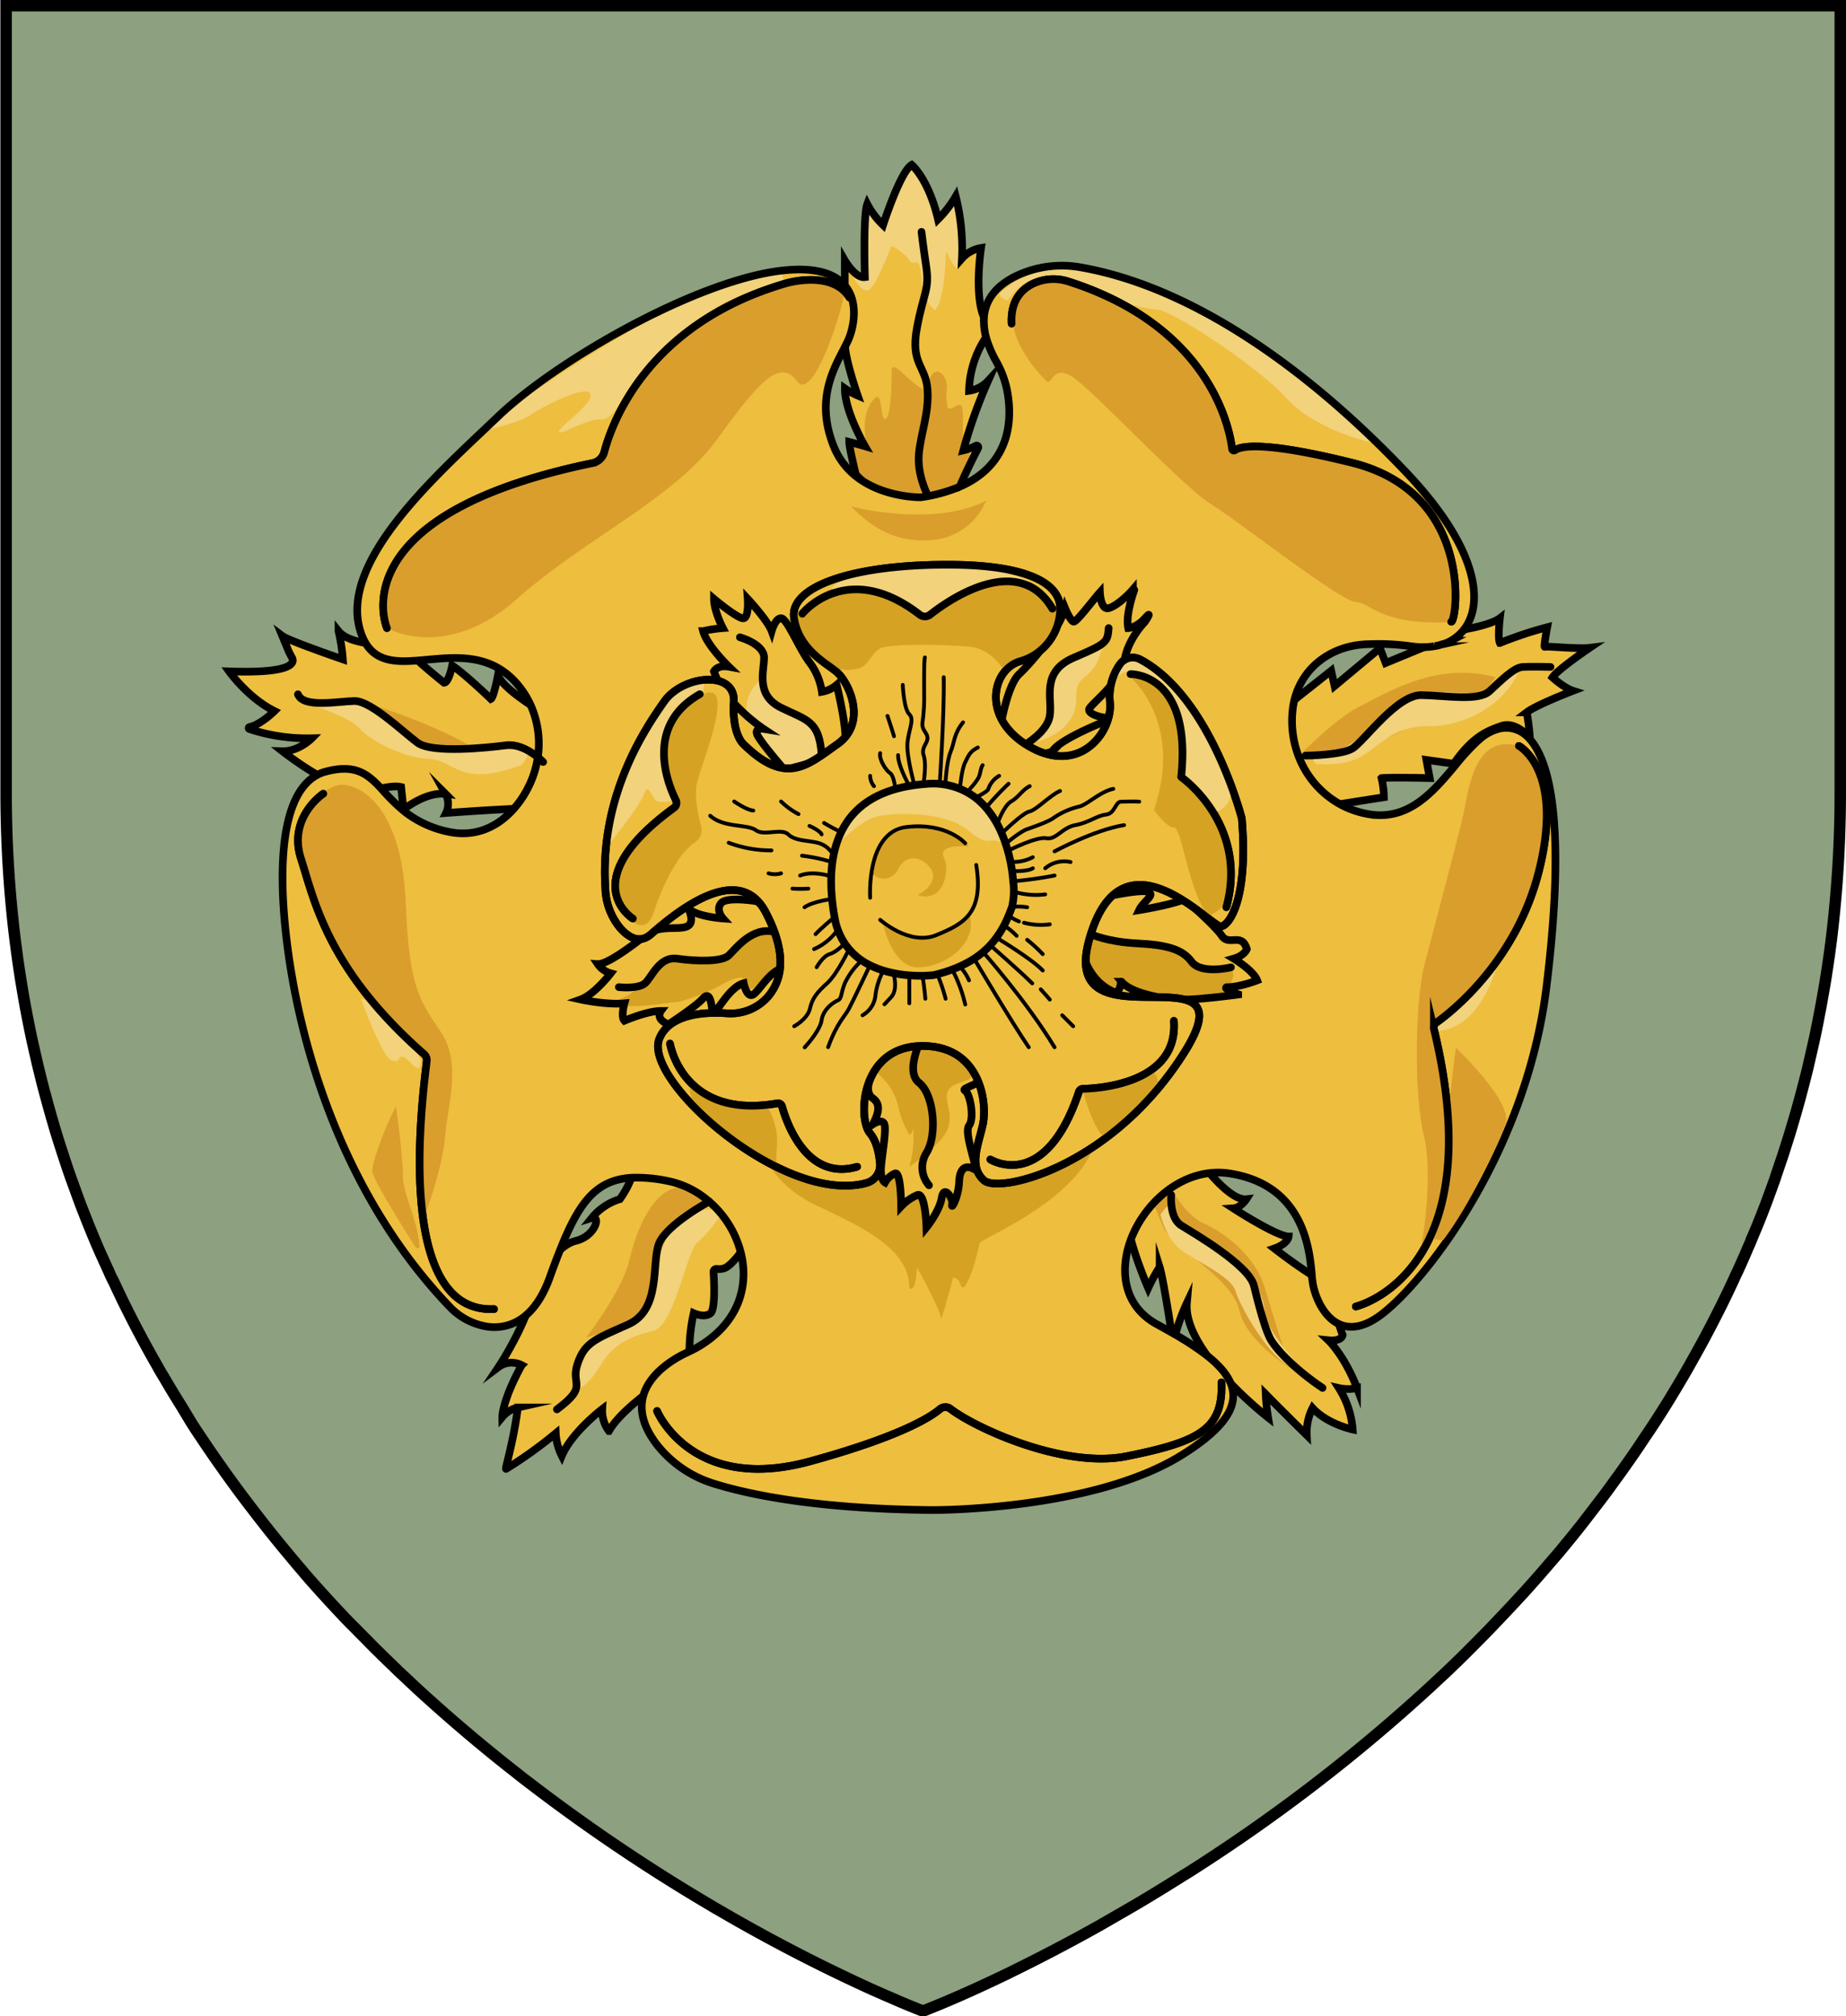 <svg xmlns="http://www.w3.org/2000/svg" viewBox="0 0 483 527.48"><defs><style>.cls-1{fill:#8da080;stroke-width:3px;}.cls-1,.cls-11,.cls-5,.cls-6,.cls-7,.cls-8,.cls-9{stroke:#000;}.cls-11,.cls-2,.cls-9{fill:#eebe3e;}.cls-3{fill:#da9e2d;}.cls-4{fill:#f2d27a;}.cls-5,.cls-6,.cls-7,.cls-8{fill:none;}.cls-5,.cls-8{stroke-linecap:round;}.cls-11,.cls-5,.cls-6,.cls-7,.cls-8,.cls-9{stroke-miterlimit:10;}.cls-11,.cls-5,.cls-7{stroke-width:2px;}.cls-10{fill:#d6a224;}</style></defs><title>Tyrell-Shield</title><g id="Layer_2" data-name="Layer 2"><path class="cls-1" d="M927.58,123V328.85a314.37,314.37,0,0,1-2.28,38c-.11.93-.24,1.86-.36,2.79s-.24,1.86-.39,2.79q-.7,5.05-1.61,10c-.07.44-.15.87-.23,1.31-.15.8-.29,1.6-.45,2.39s-.34,1.8-.51,2.69l-.45,2.22-.24,1.16c-.15.71-.3,1.44-.47,2.15q-.8,3.55-1.61,7l-.58,2.32-.52,2q-1.52,5.88-3.27,11.61c-.29,1-.59,1.94-.9,2.92l-.6,1.88c-.19.63-.39,1.25-.6,1.86l-1.1,3.26c-.37,1.09-.68,2-1,3-.47,1.28-.92,2.55-1.39,3.81-.36,1-.73,2-1.11,3l-.19.49c-.43,1.14-.87,2.25-1.32,3.37s-.87,2.16-1.32,3.19a3.35,3.35,0,0,1-.18.42c-.4,1-.8,2-1.25,3s-.75,1.75-1.13,2.62l-.66,1.49c-.47,1.07-.95,2.12-1.44,3.15s-.9,2-1.36,2.93l-1,2.12c-.3.63-.6,1.25-.91,1.88-.63,1.32-1.31,2.64-2,4q-2.53,5-5.19,9.77l-2,3.57-.11.21q-2.13,3.71-4.33,7.33c-.71,1.2-1.46,2.39-2.18,3.54-.1.16-.19.31-.3.46-.55.89-1.12,1.78-1.69,2.66l-.66,1c-.65,1-1.31,2-2,3l-.13.18c-.66,1-1.32,2-2,3l-.45.67q-2.26,3.28-4.54,6.46l-.31.42c-.8,1.07-1.54,2.14-2.31,3.19s-1.66,2.23-2.5,3.32q-2.29,3-4.61,6l-.8,1c-.73.93-1.48,1.85-2.22,2.76l-2.28,2.77-.57.69-2.41,2.8q-2.83,3.32-5.72,6.53c-.75.85-1.52,1.69-2.29,2.51l-2.22,2.39q-3,3.19-5.93,6.24-2.76,2.83-5.53,5.59c-.91.91-1.84,1.82-2.76,2.71s-1.85,1.78-2.78,2.67l-2.28,2.11c-.68.65-1.36,1.28-2.05,1.91a448.64,448.64,0,0,1-61.76,47.47c-.86.55-1.73,1.1-2.58,1.6q-6.42,4.07-12.46,7.63l-2.41,1.4-2.36,1.36-2.34,1.35-2.22,1.28c-8.35,4.68-15.91,8.59-22.38,11.76l-1.61.8c-10.63,5.15-18.11,8.22-21,9.35l-.42.18-.61.23-.14.06h-.08l-.23-.1-.21,0-1.07-.42-.55-.23c-.87-.34-2-.8-3.36-1.38l-.47-.18c-1.76-.8-3.88-1.67-6.33-2.77l-1.39-.61a443.16,443.16,0,0,1-39.74-20.6c-.8-.45-1.61-.92-2.36-1.38a473.14,473.14,0,0,1-44.78-30l-2.62-2c-1-.75-2-1.52-2.95-2.29l-2.81-2.21c-6.19-4.92-12.43-10.15-18.64-15.69l-1.52-1.36q-2.3-2.05-4.59-4.2l-1.67-1.57-1.83-1.71-2-1.94c-1.12-1.07-2.24-2.16-3.34-3.26-.84-.8-1.69-1.67-2.52-2.51l-.24-.26q-1.25-1.25-2.5-2.51c-.66-.68-1.32-1.36-2-2l-2-2.07-.13-.15-2.1-2.24q-3.36-3.61-6.66-7.36c-.68-.8-1.36-1.55-2-2.35-.57-.65-1.12-1.28-1.66-1.94l-2-2.39q-4.26-5.11-8.39-10.48-1.13-1.45-2.24-2.92c-1.89-2.47-3.73-5-5.57-7.55l-1.68-2.39c-.13-.16-.24-.34-.36-.5-.59-.85-1.19-1.7-1.77-2.55-.95-1.38-1.89-2.77-2.82-4.17q-1.11-1.64-2.18-3.31l-.15-.24L494,490.16c-.07-.13-.15-.24-.22-.37-.71-1.14-1.41-2.27-2.1-3.4s-1.49-2.46-2.21-3.7S488,480.3,487.31,479q-4.6-8-8.77-16.47c-.35-.69-.69-1.38-1-2.08-.22-.44-.44-.89-.65-1.35-.43-.87-.8-1.75-1.25-2.63a27.17,27.17,0,0,1-1.15-2.47l-.23-.48c-.26-.58-.52-1.16-.8-1.75l-.26-.57c-.26-.58-.52-1.18-.8-1.77q-1.44-3.26-2.78-6.58c-.42-1-.8-2-1.23-3.07-.1-.26-.21-.53-.31-.8-.4-1-.8-2-1.16-3s-.68-1.82-1-2.74l-.23-.65c-.18-.45-.34-.91-.5-1.36q-1-2.69-1.89-5.44c-.21-.6-.4-1.21-.6-1.8-.26-.8-.51-1.54-.75-2.31-.14-.42-.26-.8-.39-1.22-.26-.8-.5-1.6-.75-2.39-.31-1-.61-2.06-.92-3.1-.18-.65-.39-1.28-.57-2-.37-1.28-.74-2.58-1.08-3.89-.19-.68-.37-1.35-.55-2-.13-.5-.26-1-.39-1.51-.32-1.22-.63-2.46-.92-3.7-.18-.7-.35-1.4-.52-2.11-.07-.29-.13-.57-.19-.85-.37-1.55-.71-3.11-1.07-4.69-.26-1.16-.5-2.33-.74-3.5-.14-.71-.29-1.43-.43-2.14s-.32-1.6-.47-2.45a2.13,2.13,0,0,0-.1-.47c-.15-.8-.3-1.64-.45-2.48s-.31-1.84-.47-2.77-.3-1.8-.45-2.71q-.87-5.52-1.56-11.17a314.73,314.73,0,0,1-2.25-37.71V123Z" transform="translate(-446.08 -121.51)"/></g><g id="outer_flower" data-name="outer flower"><path class="cls-2" d="M784.2,305.06,794.38,297l.88,4,11.88-9.91,1.5,3.88,11.89-4.91a17.91,17.91,0,0,0,4.9-1.58c1.46-1,4.21-2.38,4.21-2.38s6.63-1.12,8.88-2.87c0,0-.62,5.25,0,6.5a104.66,104.66,0,0,1,12.38-4.12s-1,5.38-.62,5.13,8.75.63,11.75.25c0,0-8.37,5.63-9.75,7.75,0,0,3,2.75,5.38,3.5,0,0-9.5,3.63-12.12,5.63a57.92,57.92,0,0,1,.83,6.7s-3.59-4.46-7.42-3.14-7.62,2.86-12.51,9.9l-7.15-1,.88,4.75s-10-.25-12.62,0a23.26,23.26,0,0,1,.63,5l-15.25,2.38-10.75-8.87-1.75-14.12Z" transform="translate(-446.08 -121.51)"/><path class="cls-2" d="M670,245.65s-1.73-7-1.73-8.52c0,0,2.88.75,4.13,1.13,0,0-5.37-9.25-5.25-15.12A18.22,18.22,0,0,0,670.5,225s-3.38-9.62-3.38-13.81,0-15.27,0-15.27v-6.29s2.75,4.75,5.25,4.38c0,0-.5-16.12.63-19.12a21.24,21.24,0,0,0,4.13,5.5s4.5-14,7.5-15.75c0,0,4.38,3.63,6.88,14.25a29.67,29.67,0,0,0,4.63-6,55.85,55.85,0,0,1,1.63,16.25,8.46,8.46,0,0,1,5-2.75S700,204.75,706,207.25a26.15,26.15,0,0,0-6.37,16.5,8.37,8.37,0,0,0,5-2.62,128,128,0,0,0-6.5,18.22s3.5-1.1,4-2.6c0,0-4.75,10.63-5.75,14.5S680,255.63,680,255.63Z" transform="translate(-446.08 -121.51)"/><path class="cls-2" d="M760.5,425.83s7.24,9.92,11.68,9.42c0,0-1.43,2.25-3.43,2.38,0,0,11.38,7.38,14.5,7.38,0,0-.12,1.88-3.75,3.13,0,0,10.63,8.25,13.5,8.75,0,0,3.63,12.13,4.38,13.88,0,0-.12,1.75-3.75,1.38,0,0,4.25,4,7.5,12.5a10.67,10.67,0,0,1-4.75,0A23.38,23.38,0,0,1,800,495.5s-6.62-1.37-10.5-5.62A14.19,14.19,0,0,0,788,497s-9-8.87-10.75-10.75a51.27,51.27,0,0,0,.63,6.13s-22.37-17.37-21.25-30c0,0-3.42,7.25-3.46,11.5,0,0-2.54-17.25-3.67-20.87a43,43,0,0,0-3,5.5s-5.62-12.87-5.62-19.37C740.88,439.13,753,420.41,760.5,425.83Z" transform="translate(-446.08 -121.51)"/><path class="cls-2" d="M578.5,505.81c-.41.24,1.92-6.89,3.08-16.06a7.41,7.41,0,0,0-4.08,2.5s-.08-4.17,5.08-13.58a5.72,5.72,0,0,0-6.08.5s8.08-12,9.92-22.67c0,0,5-9.08,10.25-10.33s6.67-6.75,4.25-6a15,15,0,0,1,7.33-4.92s3.67-4.83,3.83-9.42L631,430.42l7.67,9.25,3.75,5.92s-4.5,7.08-6.92,7.75a4.14,4.14,0,0,1-1.82.16.76.76,0,0,0-.91.79c.19,3,.45,9.76-.77,10.79-1.58,1.33-4.42,0-4.42,0a46.15,46.15,0,0,0-1,13.33s-16.92,9.92-21.17,17.5a8.82,8.82,0,0,1-1.75-5.75s-8,6.08-10.58,12.25a14.71,14.71,0,0,1-1.58-5.92A115.24,115.24,0,0,1,578.5,505.81Z" transform="translate(-446.08 -121.51)"/><path class="cls-2" d="M590.25,309.25s-12.5-7-13.87-11.12c0,0-1.12,5.88-1.87,6.25,0,0-6.61-6.39-10.12-8.75,0,0-.87,4.5-2.12,4.5,0,0-10-7.87-10.5-10,0,0-13.5,1-17.12-3.5a46.25,46.25,0,0,1,1.13,7.38s-14.17-4.87-15.83-6.12l1.53,3.68a20.65,20.65,0,0,0,1,2c.68,1.25.56,4.18-16.46,3.59,0,0,5,7,11.88,10.38,0,0-3.57,3.57-6.56,4.19a.27.27,0,0,0,0,.52,48.2,48.2,0,0,0,16.33,2.41s-3.42,3.5-7.71,3.38c0,0,9.08,7.13,15.83,9.38s11.63-.87,15.25,0l.61,5.89s5.76-4.69,11-4.1a5.41,5.41,0,0,1,.13,5s10.75-.83,22-1.29A68.25,68.25,0,0,0,590.25,309.25Z" transform="translate(-446.08 -121.51)"/><path class="cls-3" d="M753.3,434.13c.56.17,3.45,5.63,7.82,7.5s13,7.74,15.75,16.37,4.63,16.49,7.63,21.93c0,0-12.26-7.05-14.19-15.68s-17.6-16.27-19.82-21.62l-2.22-5.36S749.23,432.88,753.3,434.13Z" transform="translate(-446.08 -121.51)"/><path class="cls-3" d="M786.33,318.89s9.33-9.55,15.5-12.55,19.83-12,35.5-7.65c0,0-4.26,7.29-12.38,8.89S793.67,325.61,786.33,318.89Z" transform="translate(-446.08 -121.51)"/><path class="cls-3" d="M599.5,471.38s9.25-12,11.13-19.75,6.77-23.08,18.14-19c0,0,4.24,3.26,1.24,5.3s-11.36,16-13,22.85S601.5,470.88,599.5,471.38Z" transform="translate(-446.08 -121.51)"/><path class="cls-3" d="M541,305.12s16.6,4.79,28.25,11.63c0,0-7,2.46-12.43.11S542,308.62,541,305.12Z" transform="translate(-446.08 -121.51)"/><g id="Layer_9" data-name="Layer 9"><path class="cls-4" d="M526.13,305.38s11.88,3.92,14,6.65,11,7.73,18,8,8,7.75,24.38,1.63c0,0,3.63-3.84,0-4.11s-16.37.73-21.25.11S543,305.5,540,305.38,528.75,304.88,526.13,305.38Z" transform="translate(-446.08 -121.51)"/><path class="cls-4" d="M597.25,485s2.75-.87,6-6.37,8-7.62,13.63-8.87,8.81-20.87,11.72-23.25,6.28-7.37,6.28-7.37-4.5-4.27-12.37,3.5c-5.75,5.67-4.87,20.5-8.12,22.5S597.63,469.25,597.25,485Z" transform="translate(-446.08 -121.51)"/><path class="cls-4" d="M749.71,439.22s1.29,6.41,5.67,9.53,12.88,6.75,14,10.63,10.44,21.08,17.53,20.54c0,0-9.63-10.3-9.89-15s-4.21-13.13-10.32-15.91c-13.94-6.34-14.19-12.9-14.19-12.9l-1.53,1.5Z" transform="translate(-446.08 -121.51)"/><path class="cls-4" d="M790.28,321.29s7.47,1.09,12.47-2.16,8.68-7.75,17-7.62S839.63,307,844,296c0,0-7.37,6.75-11.5,6.88-3.22.1-10.42-1-15.93.53a28.11,28.11,0,0,0-4,1.78c-4.91,2.12-11,14-23.41,14l.55,1.15Z" transform="translate(-446.08 -121.51)"/><path class="cls-4" d="M694.17,188.33c-1.26-4.37.08,10.17-3.42,14.33,0,0-3-1.75-3.58-8.46s-1.75-2.46-3.17-4.63-4.67-3.75-4.67-3.75-4.25,11.33-6.25,11.67-4.33-4.5-4.33-4.5,2.83,2.63,4,.88,0-14.5.75-16.25,2.33,3.27,3.75,3.31,5.14-14,7-14.73,2.54.58,7,13.67a20.18,20.18,0,0,0,4.73-5.81s1.39,8.25,1.89,12.25c0,0-1.33,4.44-1.2,5.6A9.34,9.34,0,0,1,694.17,188.33Z" transform="translate(-446.08 -121.51)"/></g><path class="cls-3" d="M678.31,250.09s-12.6-4.95-9.1-12.09c0,0,3.17.19,4.17,1.35,0,0-2.73-7.47.63-12.47s2.12,4.25,3.62,4.25,1.75-8.5,1.75-12.5,5.66,4.63,9,4.75c0,0,1.47-6.77,4.19-4a4.69,4.69,0,0,1,1.25,3.7A15,15,0,0,0,694,228c.63,1.63,3.28-2,3.83.13s-.56,10,1.65,11.55c1.24.85,1,7.76-2.93,9.12S681.62,251.31,678.31,250.09Z" transform="translate(-446.08 -121.51)"/><g id="Layer_12" data-name="Layer 12"><path class="cls-5" d="M784.2,305.06,794.38,297l.88,4,11.88-9.91,1.5,3.88,11.89-4.91a17.91,17.91,0,0,0,4.9-1.58c1.46-1,4.21-2.38,4.21-2.38s6.63-1.12,8.88-2.87c0,0-.62,5.25,0,6.5a104.66,104.66,0,0,1,12.38-4.12s-1,5.38-.62,5.13,8.75.63,11.75.25c0,0-8.37,5.63-9.75,7.75,0,0,3,2.75,5.38,3.5,0,0-9.5,3.63-12.12,5.63a57.92,57.92,0,0,1,.83,6.7s-3.59-4.46-7.42-3.14-7.62,2.86-12.51,9.9l-7.15-1,.88,4.75s-10-.25-12.62,0a23.26,23.26,0,0,1,.63,5l-15.25,2.38-10.75-8.87-1.75-14.12Z" transform="translate(-446.08 -121.51)"/><path class="cls-5" d="M670,245.65s-1.73-7-1.73-8.52c0,0,2.88.75,4.13,1.13,0,0-5.37-9.25-5.25-15.12A18.22,18.22,0,0,0,670.5,225s-3.38-9.62-3.38-13.81,0-15.27,0-15.27v-6.29s2.75,4.75,5.25,4.38c0,0-.5-16.12.63-19.12a21.24,21.24,0,0,0,4.13,5.5s4.5-14,7.5-15.75c0,0,4.38,3.63,6.88,14.25a29.67,29.67,0,0,0,4.63-6,55.85,55.85,0,0,1,1.63,16.25,8.46,8.46,0,0,1,5-2.75S700,204.75,706,207.25a26.15,26.15,0,0,0-6.37,16.5,8.37,8.37,0,0,0,5-2.62,128,128,0,0,0-6.5,18.22,12.91,12.91,0,0,0,3.27-1.22.45.45,0,0,1,.61.6c-1.61,3.12-4.89,9.63-5.63,12.52-1,3.88-16.37,4.38-16.37,4.38Z" transform="translate(-446.08 -121.51)"/><path class="cls-5" d="M760.5,425.83s7.24,9.92,11.68,9.42c0,0-1.43,2.25-3.43,2.38,0,0,11.38,7.38,14.5,7.38,0,0-.12,1.88-3.75,3.13,0,0,10.63,8.25,13.5,8.75,0,0,3.63,12.13,4.38,13.88,0,0-.12,1.75-3.75,1.38,0,0,4.25,4,7.5,12.5a10.67,10.67,0,0,1-4.75,0A23.38,23.38,0,0,1,800,495.5s-6.62-1.37-10.5-5.62A14.19,14.19,0,0,0,788,497s-9-8.87-10.75-10.75a51.27,51.27,0,0,0,.63,6.13s-22.37-17.37-21.25-30c0,0-3.42,7.25-3.46,11.5,0,0-2.54-17.25-3.67-20.87a43,43,0,0,0-3,5.5s-5.62-12.87-5.62-19.37C740.88,439.13,753,420.41,760.5,425.83Z" transform="translate(-446.08 -121.51)"/><path class="cls-5" d="M578.5,505.81c-.41.24,1.92-6.89,3.08-16.06a7.41,7.41,0,0,0-4.08,2.5s-.08-4.17,5.08-13.58a5.72,5.72,0,0,0-6.08.5s8.08-12,9.92-22.67c0,0,5-9.08,10.25-10.33s6.67-6.75,4.25-6a15,15,0,0,1,7.33-4.92s3.67-4.83,3.83-9.42L631,430.42l7.67,9.25,3.75,5.92s-4.5,7.08-6.92,7.75a4.14,4.14,0,0,1-1.82.16.76.76,0,0,0-.91.79c.19,3,.45,9.76-.77,10.79-1.58,1.33-4.42,0-4.42,0a46.15,46.15,0,0,0-1,13.33s-16.92,9.92-21.17,17.5a8.82,8.82,0,0,1-1.75-5.75s-8,6.08-10.58,12.25a14.71,14.71,0,0,1-1.58-5.92A115.24,115.24,0,0,1,578.5,505.81Z" transform="translate(-446.08 -121.51)"/><path class="cls-5" d="M590.25,309.25s-12.5-7-13.87-11.12c0,0-1.12,5.88-1.87,6.25,0,0-6.61-6.39-10.12-8.75,0,0-.87,4.5-2.12,4.5,0,0-10-7.87-10.5-10,0,0-13.5,1-17.12-3.5a46.25,46.25,0,0,1,1.13,7.38s-14.17-4.87-15.83-6.12l1.53,3.68a20.65,20.65,0,0,0,1,2c.68,1.25.56,4.18-16.46,3.59,0,0,5,7,11.88,10.38,0,0-3.57,3.57-6.56,4.19a.27.27,0,0,0,0,.52,48.2,48.2,0,0,0,16.33,2.41s-3.42,3.5-7.71,3.38c0,0,9.08,7.13,15.83,9.38s11.63-.87,15.25,0l.61,5.89s5.76-4.69,11-4.1a5.41,5.41,0,0,1,.13,5s10.75-.83,22-1.29A68.25,68.25,0,0,0,590.25,309.25Z" transform="translate(-446.08 -121.51)"/></g><path class="cls-6" d="M710.88,358.75c-.27.7-.56,1.49-.91,2.34s-.72,1.66-1.19,2.55a23.53,23.53,0,0,1-2,3.19,23.81,23.81,0,0,1-1.63,2,23,23,0,0,1-1.88,1.78,25,25,0,0,1-2.34,1.74,27.28,27.28,0,0,1-3.74,2h0c-.63.29-1.29.56-2,.82a38.13,38.13,0,0,1-4.84,1.45,34.08,34.08,0,0,1-6.38.06,31.36,31.36,0,0,1-6.77-1.25,23.34,23.34,0,0,1-3.51-1.4,16.84,16.84,0,0,1-6.61-5.72,17.51,17.51,0,0,1-2.61-6.69c-1.52-8.38-1.29-16.25,1.7-22.4,3.37-7,10.28-11.74,22.16-12.6a18.39,18.39,0,0,1,12.94,3.56,19.79,19.79,0,0,1,2.78,2.63,25.63,25.63,0,0,1,4.12,6.72,39.64,39.64,0,0,1,2.72,9.89c.12.92.22,1.81.29,2.65A19.22,19.22,0,0,1,710.88,358.75Z" transform="translate(-446.08 -121.51)"/><path class="cls-6" d="M675.36,421.83c.43,1.51.8,3,1.11,4.26a5.06,5.06,0,0,1-2.56,5.64,4.46,4.46,0,0,1-.63.28c-7.7,2.54-18-2.87-31.66-9.63-16.11-8-21.74-22.12-22.38-25.41a8.53,8.53,0,0,1,3.68-8.23,5.54,5.54,0,0,0,.51-.33,13.81,13.81,0,0,1,7.84-1.65,1,1,0,0,1,.24,0c.48,0,1,0,1.41.06,9.67.28,12-1.35,15.59-6.33a11.69,11.69,0,0,0,1.73-5.41c.78-6.63-1.33-16.16-7.85-19.16a10.76,10.76,0,0,0-2-.66c-5.39-1.21-9.45.59-13.24,3.26h0c-2.53,1.75-4.92,3.88-7.52,5.75-1.67-.25-3-.52-3-.52a9.26,9.26,0,0,1-3.09,3.71c-6.7.65-8.65-13.79-8.65-13.79-2.5-33.07,18.63-51.56,20.63-53.19a9.54,9.54,0,0,1,6.7-1.39h0c2.32.43,4.56,1.94,5.48,5.62a16.46,16.46,0,0,1,.31,1.66c.92,7.48,6.7,15.82,14.47,16.69a13.55,13.55,0,0,0,8.4-1.95,16.1,16.1,0,0,0,7.28-8.3,19.76,19.76,0,0,0,1.14-8.43,6.86,6.86,0,0,0-3-5.11,37.22,37.22,0,0,1-11.68-12.37,4.94,4.94,0,0,1,0-4.83c6.12-10.79,23.57-12.6,38.6-12.82,15.73-.25,30.36,5.9,30.53,12.13a2.74,2.74,0,0,1,0,.49c-.62,6.38-6.86,12.88-8.62,13.38s-8.38-.5-7.5,10.12a15.39,15.39,0,0,0,.56,3c1.85,6.19,7.66,9.13,13.62,10.39a38.09,38.09,0,0,0,5.82.76c8.39.5,9-14.61,9.26-17.5,0-.37.08-.83.15-1.34.35-2.39,1.39-5.88,5.33-6.19,1.75-.16,4.07.32,7.15,1.8,11.5,5.5,22,39,22.73,49.12a23.49,23.49,0,0,1-3,13,7.1,7.1,0,0,1-7.45,3.64,4.5,4.5,0,0,1-.69-.15,31.12,31.12,0,0,1-7.41-3.44,31.49,31.49,0,0,0-7.25-3.62l-.31-.08c-4.92-1.29-14.29,3.27-16.44,10.59a11.29,11.29,0,0,0,.06,6.41c.46,1.5.91,2.83,1.37,4,1.69,4.31,3.59,6.58,6.23,7.56a10.8,10.8,0,0,0,1.36.37,17.59,17.59,0,0,0,5.68-.08c.36,0,.73-.09,1.1-.11,1.3,1.37,2.26,2.48,2.26,2.48l5.55.89,2.33,3.5a7.94,7.94,0,0,0,2.36-2.54,4.66,4.66,0,0,1,.32,2.4c-1,7.18-3.92,13.35-22.56,29a65.4,65.4,0,0,1-7.22,5.32h0c-11.57,7.3-19.81,6.48-23.85,5.25a4.65,4.65,0,0,1-3.2-3.93c-1.12-10.14,3-12.53,1-20-.17-.61-.34-1.21-.53-1.76-2.19-6.65-6.06-9.17-14.86-9.24h-.59c-5.75,0-10.23,5.76-12.39,11.35m37.07-54.16c-.07-.84-.17-1.73-.29-2.65a39.64,39.64,0,0,0-2.72-9.89,25.63,25.63,0,0,0-4.12-6.72,19.79,19.79,0,0,0-2.78-2.63,18.39,18.39,0,0,0-12.94-3.56c-11.88.86-18.79,5.64-22.16,12.6-3,6.15-3.22,14-1.7,22.4a17.51,17.51,0,0,0,2.61,6.69,16.84,16.84,0,0,0,6.61,5.72,23.34,23.34,0,0,0,3.51,1.4,31.36,31.36,0,0,0,6.77,1.25,34.08,34.08,0,0,0,6.38-.06,38.13,38.13,0,0,0,4.84-1.45c.69-.26,1.35-.53,2-.82h0a27.28,27.28,0,0,0,3.74-2,25,25,0,0,0,2.34-1.74,23,23,0,0,0,1.88-1.78,23.81,23.81,0,0,0,1.63-2,23.53,23.53,0,0,0,2-3.19c.47-.89.85-1.75,1.19-2.55s.64-1.64.91-2.34A19.22,19.22,0,0,0,711.21,352.07Zm-38.21,63s-1.59,2.22.23.7l.05,0a2.71,2.71,0,0,0-.11-.25C673.12,415.38,673.06,415.25,673,415.12Z" transform="translate(-446.08 -121.51)"/><path class="cls-2" d="M846.46,315a.07.07,0,0,0,0,0l-.18-.2a.2.2,0,0,0-.06-.07l-.21-.23-.31-.31,0,0a.12.12,0,0,1,0,0l0,0c-.07-.06-.13-.13-.21-.19a7.86,7.86,0,0,0-6.26-2h0c-.19,0-.37,0-.57.08a12,12,0,0,0-5.62,3,.08.08,0,0,1-.05,0,60.46,60.46,0,0,0-6.26,6.82c-5.68,6.76-12,14.25-22.24,12.67a24.2,24.2,0,0,1-6.9-2.18h0a24.23,24.23,0,0,1-11.58-12.62,25.85,25.85,0,0,1-1.73-12.36,17.51,17.51,0,0,1,.26-1.79c1.78-9.25,9.78-15.46,19.85-15.58a61.16,61.16,0,0,1,10.78.53,20.15,20.15,0,0,0,5.68.09h0l.5-.11a1.24,1.24,0,0,0,.19,0h0a12.13,12.13,0,0,0,2-.52l.13,0c.24-.07.46-.16.69-.24l.38-.15a3.23,3.23,0,0,0,.42-.2l.38-.2.19-.1a10.22,10.22,0,0,0,1-.65h0c8.22-5.8,8-21.61-12.82-43.5-26.47-27.87-56.58-48.48-84.89-53.5a27.83,27.83,0,0,0-16.44,1.93c-4.43,2-8.64,5.41-9.05,11.16a16.35,16.35,0,0,0,.75,5.87h0a30.18,30.18,0,0,0,2.43,5.56,25.8,25.8,0,0,1,2.86,7.55c1.34,6.93,1.41,18.94-11.85,25.05h0a40.19,40.19,0,0,1-10.71,3s-9.6.21-16.76-5.34h0a18.84,18.84,0,0,1-6-7.91c-5.08-12.59.3-20.91,3.12-26.53l.64-1.33c1.44-3.23,2.74-9.65-.64-14-2.51-3.23-7.59-5.31-17.12-4.15-22.38,2.76-58.61,23.5-74,38.26s-42.74,38.38-35.5,57.11a13.06,13.06,0,0,0,1.35,2.62c2.88,4.17,7.57,4.42,13,4h0c8.52-.62,18.82-2.81,26.51,6.37a23,23,0,0,1,3.52,5.76h0a24.64,24.64,0,0,1,1.34,14.94,25.45,25.45,0,0,1-2.09,5.92,25.92,25.92,0,0,1-4.31,6.27c-4.09,4.36-9.87,7.11-17,5.45a27.33,27.33,0,0,1-11.15-5.23A49.87,49.87,0,0,1,546,328c-3.58-3.86-6.73-6.68-14.52-4.66a10.23,10.23,0,0,0-2.58,1c-12.51,7-9.21,38.61-5.69,56.58,3.66,18.6,13.44,54.1,40.42,82.36a17.19,17.19,0,0,0,9,5.13,12.59,12.59,0,0,0,11.31-3c2.24-2,4.34-5.1,6-9.75.85-2.4,1.69-4.6,2.5-6.66,5-12.68,9.4-18.84,19-19.37a39.58,39.58,0,0,1,9.52.89,23.21,23.21,0,0,1,9.76,4.6A26.11,26.11,0,0,1,640,449.59c2,8.45-.65,17.82-10.76,24a27.39,27.39,0,0,1-2.67,1.43l-.77.37c-2.69,1.24-10.1,5.23-11.56,11.91h0c-.75,3.49.12,7.7,4.12,12.67a30.23,30.23,0,0,0,14.55,9.71c9,2.81,26.58,6.6,57,6.9,0,0,41.91.26,65.41-14.41,11.6-7.24,14.87-13.09,12.89-18.43-1-2.63-3.23-5.16-6.42-7.66h0a74.9,74.9,0,0,0-7.94-5.26h0l-1.12-.64c-1.25-.72-2.53-1.43-3.88-2.17-8.76-4.76-10-14-6.82-22.39h0c3.27-8.48,11.12-16.07,20.43-17.19h0a19.45,19.45,0,0,1,5.38.09c19.5,3.07,20.89,20,21.51,26.82v0c0,.58.11,1.08.16,1.5.4,3.22,2.58,9.09,6.95,11.09,2.83,1.31,6.6,1,11.38-2.76,12.17-9.5,37.59-43.09,42.83-85.17C855.46,341.33,852.51,322,846.46,315Zm-135.58,43.8c-.27.7-.56,1.49-.91,2.34s-.72,1.66-1.19,2.55a23.53,23.53,0,0,1-2,3.19,23.81,23.81,0,0,1-1.63,2,23,23,0,0,1-1.88,1.78,25,25,0,0,1-2.34,1.74,27.28,27.28,0,0,1-3.74,2h0c-.63.29-1.29.56-2,.82a38.13,38.13,0,0,1-4.84,1.45,34.08,34.08,0,0,1-6.38.06,31.36,31.36,0,0,1-6.77-1.25,23.34,23.34,0,0,1-3.51-1.4,16.84,16.84,0,0,1-6.61-5.72,17.51,17.51,0,0,1-2.61-6.69c-1.52-8.38-1.29-16.25,1.7-22.4,3.37-7,10.28-11.74,22.16-12.6a18.39,18.39,0,0,1,12.94,3.56,19.79,19.79,0,0,1,2.78,2.63,25.63,25.63,0,0,1,4.12,6.72,39.64,39.64,0,0,1,2.72,9.89c.12.92.22,1.81.29,2.65A19.22,19.22,0,0,1,710.88,358.75Z" transform="translate(-446.08 -121.51)"/><path class="cls-4" d="M572,234.25s9.25-1.75,12.75-4.12,14.63-8,15.75-5.62-7.25,7.88-8.12,9.75,7.45-3.32,10.63-3,4.94-4,7.85-8,17.28-23.92,39.21-27.39.6-.18.6-.18,3.58-6.59-12.79-1.13S581.88,225.38,572,234.25Z" transform="translate(-446.08 -121.51)"/><path class="cls-4" d="M709.72,200.17s-3.23-1.06-1.64-2.32,8.3-7.73,21.75-5.85c7.24,1,18.15,4.7,28.33,9.92a206,206,0,0,1,19.58,11.88c11.08,7.33,27.32,22.29,28.42,23.37s-15.67-2.83-23.33-11.33-29.83-23-34-23.33a45.48,45.48,0,0,1-13.17-3.5C732.42,197.44,718.06,187.44,709.72,200.17Z" transform="translate(-446.08 -121.51)"/><path class="cls-4" d="M540.5,382.75s5.63,15.75,8.19,16.25,1.18-1.12,2.68-1,3.46,3.83,4.44,2.75a2.8,2.8,0,0,0,0-2.7C553.41,394.09,546.13,384.25,540.5,382.75Z" transform="translate(-446.08 -121.51)"/><path class="cls-4" d="M821.11,391.25s6.39.75,11.46-6.25a31.75,31.75,0,0,0,5.77-13.87S818.21,390.75,821.11,391.25Z" transform="translate(-446.08 -121.51)"/><g id="Layer_13" data-name="Layer 13"><path class="cls-7" d="M846.46,315a.07.07,0,0,0,0,0l-.18-.2a.2.2,0,0,0-.06-.07l-.21-.23-.31-.31,0,0a.12.12,0,0,1,0,0l0,0c-.07-.06-.13-.13-.21-.19a7.86,7.86,0,0,0-6.26-2h0c-.19,0-.37,0-.57.08a12,12,0,0,0-5.62,3,.08.08,0,0,1-.05,0,60.46,60.46,0,0,0-6.26,6.82c-5.68,6.76-12,14.25-22.24,12.67a24.2,24.2,0,0,1-6.9-2.18h0a24.23,24.23,0,0,1-11.58-12.62,25.85,25.85,0,0,1-1.73-12.36,17.51,17.51,0,0,1,.26-1.79c1.78-9.25,9.78-15.46,19.85-15.58a61.16,61.16,0,0,1,10.78.53,20.15,20.15,0,0,0,5.68.09h0l.5-.11a1.24,1.24,0,0,0,.19,0h0a12.13,12.13,0,0,0,2-.52l.13,0c.24-.07.46-.16.69-.24l.38-.15a3.23,3.23,0,0,0,.42-.2l.38-.2.19-.1a10.22,10.22,0,0,0,1-.65h0c8.22-5.8,8-21.61-12.82-43.5-26.47-27.87-56.58-48.48-84.89-53.5a27.83,27.83,0,0,0-16.44,1.93c-4.43,2-8.64,5.41-9.05,11.16a16.35,16.35,0,0,0,.75,5.87h0a30.18,30.18,0,0,0,2.43,5.56,25.8,25.8,0,0,1,2.86,7.55c1.34,6.93,1.41,18.94-11.85,25.05h0a40.19,40.19,0,0,1-10.71,3s-9.6.21-16.76-5.34h0a18.84,18.84,0,0,1-6-7.91c-5.08-12.59.3-20.91,3.12-26.53l.64-1.33c1.44-3.23,2.74-9.65-.64-14-2.51-3.23-7.59-5.31-17.12-4.15-22.38,2.76-58.61,23.5-74,38.26s-42.74,38.38-35.5,57.11a13.06,13.06,0,0,0,1.35,2.62c2.88,4.17,7.57,4.42,13,4h0c8.52-.62,18.82-2.81,26.51,6.37a23,23,0,0,1,3.52,5.76h0a24.64,24.64,0,0,1,1.34,14.94,25.45,25.45,0,0,1-2.09,5.92,25.92,25.92,0,0,1-4.31,6.27c-4.09,4.36-9.87,7.11-17,5.45a27.33,27.33,0,0,1-11.15-5.23A49.87,49.87,0,0,1,546,328c-3.58-3.86-6.73-6.68-14.52-4.66a10.23,10.23,0,0,0-2.58,1c-12.51,7-9.21,38.61-5.69,56.58,3.66,18.6,13.44,54.1,40.42,82.36a17.19,17.19,0,0,0,9,5.13,12.59,12.59,0,0,0,11.31-3c2.24-2,4.34-5.1,6-9.75.85-2.4,1.69-4.6,2.5-6.66,5-12.68,9.4-18.84,19-19.37a39.58,39.58,0,0,1,9.52.89,23.21,23.21,0,0,1,9.76,4.6A26.11,26.11,0,0,1,640,449.59c2,8.45-.65,17.82-10.76,24a27.39,27.39,0,0,1-2.67,1.43l-.77.37c-2.69,1.24-10.1,5.23-11.56,11.91h0c-.75,3.49.12,7.7,4.12,12.67a30.23,30.23,0,0,0,14.55,9.71c9,2.81,26.58,6.6,57,6.9,0,0,41.91.26,65.41-14.41,11.6-7.24,14.87-13.09,12.89-18.43-1-2.63-3.23-5.16-6.42-7.66h0a74.9,74.9,0,0,0-7.94-5.26h0l-1.12-.64c-1.25-.72-2.53-1.43-3.88-2.17-8.76-4.76-10-14-6.82-22.39h0c3.27-8.48,11.12-16.07,20.43-17.19h0a19.45,19.45,0,0,1,5.38.09c19.5,3.07,20.89,20,21.51,26.82v0c0,.58.11,1.08.16,1.5.4,3.22,2.58,9.09,6.95,11.09,2.83,1.31,6.6,1,11.38-2.76,12.17-9.5,37.59-43.09,42.83-85.17C855.46,341.33,852.51,322,846.46,315Zm-135.58,43.8c-.27.7-.56,1.49-.91,2.34s-.72,1.66-1.19,2.55a23.53,23.53,0,0,1-2,3.19,23.81,23.81,0,0,1-1.63,2,23,23,0,0,1-1.88,1.78,25,25,0,0,1-2.34,1.74,27.28,27.28,0,0,1-3.74,2h0c-.63.29-1.29.56-2,.82a38.13,38.13,0,0,1-4.84,1.45,34.08,34.08,0,0,1-6.38.06,31.36,31.36,0,0,1-6.77-1.25,23.34,23.34,0,0,1-3.51-1.4,16.84,16.84,0,0,1-6.61-5.72,17.51,17.51,0,0,1-2.61-6.69c-1.52-8.38-1.29-16.25,1.7-22.4,3.37-7,10.28-11.74,22.16-12.6a18.39,18.39,0,0,1,12.94,3.56,19.79,19.79,0,0,1,2.78,2.63,25.63,25.63,0,0,1,4.12,6.72,39.64,39.64,0,0,1,2.72,9.89c.12.92.22,1.81.29,2.65A19.22,19.22,0,0,1,710.88,358.75Z" transform="translate(-446.08 -121.51)"/></g><path class="cls-5" d="M787.68,319.2s9.2-.08,12.2-1.83,11.63-14.12,18.13-14,14.88,1.63,17.75-1,6.38-6.25,8.75-6.37,7.25,0,7.25,0" transform="translate(-446.08 -121.51)"/><path class="cls-5" d="M688.75,251s-2.75-5.29-2.25-10.71,2.75-10.92,2.25-17-4.5-6.62-2.75-16,3.33-9.87,2.41-16.12-1.22-9-1.22-9" transform="translate(-446.08 -121.51)"/><path class="cls-5" d="M588.19,320.87s-4.77-5-9.69-4.37-19.33,2.17-23.17-.67-12.25-11-16.5-10.92-13.4,1.92-14.79-1.75" transform="translate(-446.08 -121.51)"/><path class="cls-5" d="M752.53,434.13s-.57,6,2.64,8,17.7,10.38,19,15.75,2.84,10.95,4.07,13.5c1.5,3.13,7,8.63,13.88,13.25" transform="translate(-446.08 -121.51)"/><path class="cls-5" d="M631.64,435.85s-11.14,6-13.14,11,.67,17.25-8,21.13-11.46,4.75-13.33,10.38,3,5.63-5.37,11.88" transform="translate(-446.08 -121.51)"/><path class="cls-5" d="M530.67,329.17s-9.33,6.17-5.83,17,6.93,28.95,32.2,51.13a2.08,2.08,0,0,1,.7,1.8c-1,8.77-8.85,66.1,17.6,64.9" transform="translate(-446.08 -121.51)"/><path class="cls-5" d="M618,490.67s9,21.67,40,13.17c23.23-6.37,31.3-11.43,33.88-13.56a2.24,2.24,0,0,1,2.71-.31c6.14,4.88,29.63,15.86,46.24,12.54,19.17-3.83,25.33-7.17,24.83-19.33" transform="translate(-446.08 -121.51)"/><path class="cls-5" d="M800.83,463.33s35.95-8.41,20.42-72.63a1.55,1.55,0,0,1,.6-1.62c4-2.84,20.81-16,26.81-39.41,6.83-26.67-5.17-33-5.17-33" transform="translate(-446.08 -121.51)"/><path class="cls-5" d="M825.8,284.16c1.47,0,6.07-33.63-26-41.58-22.71-5.63-28.89-4.44-30.59-3.29a.47.47,0,0,1-.75-.31c-.73-5.86-6-32-42.74-43.79a12.57,12.57,0,0,0-9.26.5c-3.06,1.47-6,4.44-5.69,10.48" transform="translate(-446.08 -121.51)"/><path class="cls-5" d="M547.33,285.83s-12.84-29.43,53.8-43.16a4,4,0,0,0,3.06-2.89c2.09-7.94,11.49-33.62,47.47-44.12,0,0,12-3.67,16.67,3.67" transform="translate(-446.08 -121.51)"/><path class="cls-8" d="M712.88,358.75c-.27.7-.56,1.49-.91,2.34s-.72,1.66-1.19,2.55a23.53,23.53,0,0,1-2,3.19,23.81,23.81,0,0,1-1.63,2,23,23,0,0,1-1.88,1.78,25,25,0,0,1-2.34,1.74,27.28,27.28,0,0,1-3.74,2h0c-.63.29-1.29.56-2,.82a38.13,38.13,0,0,1-4.84,1.45,34.08,34.08,0,0,1-6.38.06,31.36,31.36,0,0,1-6.77-1.25,23.34,23.34,0,0,1-3.51-1.4,16.84,16.84,0,0,1-6.61-5.72,17.51,17.51,0,0,1-2.61-6.69c-1.52-8.38-1.29-16.25,1.7-22.4,3.37-7,10.28-11.74,22.16-12.6a18.39,18.39,0,0,1,12.94,3.56,19.79,19.79,0,0,1,2.78,2.63,25.63,25.63,0,0,1,4.12,6.72,39.64,39.64,0,0,1,2.72,9.89c.12.92.22,1.81.29,2.65A19.22,19.22,0,0,1,712.88,358.75Z" transform="translate(-446.08 -121.51)"/><path class="cls-6" d="M676,405.86" transform="translate(-446.08 -121.51)"/><path class="cls-6" d="M677.36,421.83" transform="translate(-446.08 -121.51)"/><path class="cls-9" d="M712.88,358.75c-.27.7-.56,1.49-.91,2.34s-.72,1.66-1.19,2.55a23.53,23.53,0,0,1-2,3.19,23.81,23.81,0,0,1-1.63,2,23,23,0,0,1-1.88,1.78,25,25,0,0,1-2.34,1.74,27.28,27.28,0,0,1-3.74,2h0c-.63.29-1.29.56-2,.82a38.13,38.13,0,0,1-4.84,1.45,34.08,34.08,0,0,1-6.38.06,31.36,31.36,0,0,1-6.77-1.25,23.34,23.34,0,0,1-3.51-1.4,16.84,16.84,0,0,1-6.61-5.72,17.51,17.51,0,0,1-2.61-6.69c-1.52-8.38-1.29-16.25,1.7-22.4,3.37-7,10.28-11.74,22.16-12.6a18.39,18.39,0,0,1,12.94,3.56,19.79,19.79,0,0,1,2.78,2.63,25.63,25.63,0,0,1,4.12,6.72,39.64,39.64,0,0,1,2.72,9.89c.12.92.22,1.81.29,2.65A19.22,19.22,0,0,1,712.88,358.75Z" transform="translate(-446.08 -121.51)"/><path class="cls-3" d="M547.33,285.83s15.33,8.87,33.83-7.48S622.5,252,633.92,236.17s16.35-20.67,20.8-14.83,13.19-23,12.11-23.8c-6-4.28-12.94-2.57-21.66.29C612.63,208.5,603.65,242,603.65,242L582,247.69l-15.46,6.47-9.95,6.63c-3.07,3.08-6.45,5.21-8.2,10.65l-.92,3.59a22,22,0,0,0-.43,8.78Z" transform="translate(-446.08 -121.51)"/><path class="cls-3" d="M827,281.33a3,3,0,0,1-2.87,3c-17.05.55-19.61-5.3-23.25-5.3-3.83,0-30.5-21-38-25.67s-31-30-36.33-33.33-5.33,3-6.83,1c0,0-10.84-10.23-8.38-19.61,0,0,5.13-12,17.92-5s19.92,8.11,28.54,20.17,9.49,15,11.06,22.8c0,0,13.45-1.8,20.26.79,0,0,18.06,2.11,24.62,8.8C820,255.35,827,261.5,827,281.33Z" transform="translate(-446.08 -121.51)"/><path class="cls-3" d="M823.8,445.81c-.37.5-5.24-.62-5-1.19,2-4.56,4.41-15.46,5-21.5.75-7.75,3.2-27.5,3.2-27.5s15.11,14.31,13,19.93S830.86,436.46,823.8,445.81Z" transform="translate(-446.08 -121.51)"/><path class="cls-3" d="M818,447.5s3.25-18,.63-28.87-2.35-35,.2-44.87,8.55-32.25,10.05-38.81,2.75-21.6,14.63-18.27A13.89,13.89,0,0,1,849,324c2.25,7.25,2.74,28.58-7.38,43.83-9.19,13.84-20.38,20.18-20.38,22.13,0,10.25,5.63,19.88,3.82,26.24C823.94,420.22,826.5,439.88,818,447.5Z" transform="translate(-446.08 -121.51)"/><path class="cls-3" d="M555.82,447.5a.54.54,0,0,1-1,.33c-3-4.68-11.11-17.73-11.32-19.75-.25-2.46,4-13.21,6.19-17.09,0,0,1.81,12.75,1.81,18.13C551.5,434.05,555.28,440.24,555.82,447.5Z" transform="translate(-446.08 -121.51)"/><path class="cls-3" d="M556.82,440.66s5.06-13.28,5.68-21.53,4.5-19.25-1-27.5-8.37-11.37-9.25-33.75-9.49-30-15.74-31S523.17,337,524,342c.48,2.73,6.55,20.91,9,26,3.15,6.56,13.09,18.86,16.29,22,3.61,3.57,8.4,9.1,8.4,9.1L556,418.67l.11,15.1Z" transform="translate(-446.08 -121.51)"/><path class="cls-6" d="M675.18,431.61" transform="translate(-446.08 -121.51)"/><path class="cls-6" d="M712.88,358.75c-.27.7-.56,1.49-.91,2.34s-.72,1.66-1.19,2.55a23.53,23.53,0,0,1-2,3.19,23.81,23.81,0,0,1-1.63,2,23,23,0,0,1-1.88,1.78,25,25,0,0,1-2.34,1.74,27.28,27.28,0,0,1-3.74,2h0c-.63.29-1.29.56-2,.82a38.13,38.13,0,0,1-4.84,1.45,34.08,34.08,0,0,1-6.38.06,31.36,31.36,0,0,1-6.77-1.25,23.34,23.34,0,0,1-3.51-1.4,16.84,16.84,0,0,1-6.61-5.72,17.51,17.51,0,0,1-2.61-6.69c-1.52-8.38-1.29-16.25,1.7-22.4,3.37-7,10.28-11.74,22.16-12.6a18.39,18.39,0,0,1,12.94,3.56,19.79,19.79,0,0,1,2.78,2.63,25.63,25.63,0,0,1,4.12,6.72,39.64,39.64,0,0,1,2.72,9.89c.12.92.22,1.81.29,2.65A19.22,19.22,0,0,1,712.88,358.75Z" transform="translate(-446.08 -121.51)"/><path class="cls-5" d="M530.67,329.17s-9.33,6.17-5.83,17,6.93,28.95,32.2,51.13a2.08,2.08,0,0,1,.7,1.8c-1,8.77-8.85,66.1,17.6,64.9" transform="translate(-446.08 -121.51)"/><path class="cls-5" d="M618,490.67s9,21.67,40,13.17c23.23-6.37,31.3-11.43,33.88-13.56a2.24,2.24,0,0,1,2.71-.31c6.14,4.88,29.63,15.86,46.24,12.54,19.17-3.83,25.33-7.17,24.83-19.33" transform="translate(-446.08 -121.51)"/><path class="cls-5" d="M800.83,463.33s35.95-8.41,20.42-72.63a1.55,1.55,0,0,1,.6-1.62c4-2.84,20.81-16,26.81-39.41,6.83-26.67-5.17-33-5.17-33" transform="translate(-446.08 -121.51)"/><path class="cls-5" d="M825.8,284.16c1.47,0,6.07-33.63-26-41.58-22.71-5.63-28.89-4.44-30.59-3.29a.47.47,0,0,1-.75-.31c-.73-5.86-6-32-42.74-43.79a12.57,12.57,0,0,0-9.26.5c-3.06,1.47-6,4.44-5.69,10.48" transform="translate(-446.08 -121.51)"/><path class="cls-5" d="M547.33,285.83s-12.84-29.43,53.8-43.16a4,4,0,0,0,3.06-2.89c2.09-7.94,11.49-33.62,47.47-44.12,0,0,12-3.67,16.67,3.67" transform="translate(-446.08 -121.51)"/><path class="cls-8" d="M712.88,358.75c-.27.7-.56,1.49-.91,2.34s-.72,1.66-1.19,2.55a23.53,23.53,0,0,1-2,3.19,23.81,23.81,0,0,1-1.63,2,23,23,0,0,1-1.88,1.78,25,25,0,0,1-2.34,1.74,27.28,27.28,0,0,1-3.74,2h0c-.63.29-1.29.56-2,.82a38.13,38.13,0,0,1-4.84,1.45,34.08,34.08,0,0,1-6.38.06,31.36,31.36,0,0,1-6.77-1.25,23.34,23.34,0,0,1-3.51-1.4,16.84,16.84,0,0,1-6.61-5.72,17.51,17.51,0,0,1-2.61-6.69c-1.52-8.38-1.29-16.25,1.7-22.4,3.37-7,10.28-11.74,22.16-12.6a18.39,18.39,0,0,1,12.94,3.56,19.79,19.79,0,0,1,2.78,2.63,25.63,25.63,0,0,1,4.12,6.72,39.64,39.64,0,0,1,2.72,9.89c.12.92.22,1.81.29,2.65A19.22,19.22,0,0,1,712.88,358.75Z" transform="translate(-446.08 -121.51)"/><path class="cls-10" d="M702.38,446.75c.24-1.11,25-10.87,30-25.62,0,0-20,10.39-25.21,7.88s-26.92-1.76-26.92-1.76l-7.87,2.36s-15.88.14-19.94-4.23-7.18-2.53-7.18-2.53c.38-.34,2.63,8.41,14.38,14S684,448.13,684,458.38c0,0,1.63,2.13,2-5.25,0,0,5.37,9.38,6.37,13.38,0,0,1.25-3.62,3.13-10.87a3,3,0,0,1,2,2.22.57.57,0,0,0,1,.21C699.4,456.83,700.84,453.87,702.38,446.75Z" transform="translate(-446.08 -121.51)"/><path class="cls-3" d="M668.75,254s21.41,5.67,35.33-1.5a16.67,16.67,0,0,1-14.37,10.33C678.67,263.67,672.5,257.67,668.75,254Z" transform="translate(-446.08 -121.51)"/></g><g id="Layer_8" data-name="Layer 8"><path class="cls-2" d="M651.31,322.88s-6.48-7.46-7.14-9.25,1.71-1.41,1.71-1.41-10.21-6.72-13-15.05c0,0,.83-1.78,3.92-1.22,0,0-5.75-5.53-6.75-9.32a34.11,34.11,0,0,1,5.17-.79s-2.33-4.44-2.33-7.64c0,0,6.5,5.47,7.83,5.05s1-5.05,1-5.05,5.19,5.55,6.26,8.43c0,0,.95-3.46,2.51-3.37s4.65,7.92,7.44,11.58a16.76,16.76,0,0,1,3.19,7.67,8,8,0,0,0,3.86-1.81s2.83,11.31,2.2,15.15S651.31,322.88,651.31,322.88Z" transform="translate(-446.08 -121.51)"/><path class="cls-2" d="M707.5,313.62s1.82-12.53,5.25-15.75,10.5-11.62,12-17.25c0,0,1.46,3.56,2.29,3.53s4.83-5.41,6.83-7.66c0,0,.13,3.63,1.63,4.13,1.3.43,5-2.53,7-4.87a.2.2,0,0,1,.34.2c-.77,2.21-2.21,7-1.56,9.89,0,0,2.13-.08,4.38-2.58s0,.91,0,.91-4.52,4.59-5.32,10-8.36,11.19-9.21,12.69,3.78,2.75,6.28,2.5c0,0-14,5.25-16,8.75A11.66,11.66,0,0,1,707.5,313.62Z" transform="translate(-446.08 -121.51)"/><path class="cls-2" d="M734.25,356.38s10.07-2.31,12.18-1.54-1.18,2.41-2.3,4.79c0,0,8.5-1.37,11.88-2.87,0,0,7.88,6.79,9.75,9.58s5.23-1,6.55,3.48c0,0-.55,1.67-3.43,2.49,0,0,5.13,3.07,6.13,5.69,0,0-4.58,1.8-7.94,1.78a.22.22,0,0,0-.11.4,12.63,12.63,0,0,0,3.09,1.46s0,.06,0,.07c-1.39.18-9.44,1.24-14,1.32-4.84.09-13.94-1.53-16.51-4.67a.12.12,0,0,0-.21.08,4.4,4.4,0,0,1-1.06,2.83s-4.93-1.22-7.78-7.25S734.25,356.38,734.25,356.38Z" transform="translate(-446.08 -121.51)"/><path class="cls-2" d="M674,403.3s-2,3.83.48,5.58,1,4.73,0,6.75c0,0,2.39-1.62,3,0s-.8,8.88-.9,11.75,1.06,3.5,1.06,3.5a5.55,5.55,0,0,1,2.63-2.37c1.59-.5,1.59,8.63,1.59,8.63a12.46,12.46,0,0,1,4.3-3c2.08-.62,2.32,8.5,2.32,8.5s3.39-4.17,4-7.77,3.06.27,2.72,1.77,1.65-1.75,1.84-6,2.37-4.19,3.89-3.25S698.12,418,699.62,416s.25-8.37-1-9.12,3.58-1.4,4.66-3.58-3.67-10.8-3.67-10.8L680,391.13,671.75,397Z" transform="translate(-446.08 -121.51)"/><path class="cls-2" d="M644,357.29s-7.75-1.3-9.25.52.5,4,.5,4-8.17-.56-9.33-3.14c0,0,2.29,4.05,0,5.18s-7.3-.58-11.11,2.46-10.06,7.58-12.31,7.43a6,6,0,0,0,3.38,2.41S601.63,381.7,598,383c0,0,6.54,1.46,11.46,1,0,0-1,3.5,0,4.56,0,0,5.92-2.56,9.54-2.56,0,0-1.62,2.13,2,3.5,0,0,7.25-4.75,9-6.75s2.13.88,2.5,3.25,3.83-6.12,8.17-7.25c0,0,.79,4,2.5,2.94s4.33-6.39,8.33-7.1,0-12.75,0-12.75Z" transform="translate(-446.08 -121.51)"/><path class="cls-2" d="M713.07,317.06s6.93-3.6,7.68-8.25-2.46-11.52,6.31-15.25,8.77-4.06,9.1-7.73" transform="translate(-446.08 -121.51)"/><path class="cls-2" d="M639.67,288.24S646,290,646,293.56s-2.29,9.77,4.44,13.1,10,3.29,10.62,12.4" transform="translate(-446.08 -121.51)"/><path class="cls-2" d="M608,379.77s5,.56,6.83-1,3.67-7.14,8.5-6.44,11.67.86,13.42-.86c2-1.93,6.19-7.64,12.05-6.13" transform="translate(-446.08 -121.51)"/><path class="cls-2" d="M689.15,431.61a7.14,7.14,0,0,1-.67-8.48c2.89-4.62,2-15.25-1.95-18.37s1.06-12.37,1.06-12.37" transform="translate(-446.08 -121.51)"/><path class="cls-2" d="M731.49,365.92s4.26,2,12,2.4,11.88,1.44,14.38,4.81,10.28,1.46,10.28,1.46" transform="translate(-446.08 -121.51)"/></g><g id="Layer_16" data-name="Layer 16"><path class="cls-10" d="M730.38,366.83s0,11.85,5.75,14.44.1-4.12,4.25-2.53c3.25,1.25.86,2.94,6.88,3.39a23,23,0,0,1,10.5,3.61s-.37-3.68,1.25-3.9,7.8,1.32,8.52-1.32,3-5.64-1.39-5.58-12.51-3.62-14.38-6.16S734.81,368.46,730.38,366.83Z" transform="translate(-446.08 -121.51)"/><path class="cls-10" d="M675.36,402.1a15.68,15.68,0,0,1,5.64,8.43,24.45,24.45,0,0,0,3,7.84s.83-.06,1-1.78a27.06,27.06,0,0,1-1,10.16s8.75-5.81,10.13-10.16-1.25-7.34,0-9.72,5.79-2.28,6.13-3.75-6.19-9.49-13.72-8.25A17.12,17.12,0,0,0,675.36,402.1Z" transform="translate(-446.08 -121.51)"/><path class="cls-10" d="M605.34,384s5.9-1.68,8-4.53,6.63-6.85,11.63-6.35,10.83-.74,12.59-2.56,7-6.7,11.21-4.65,1.14,10.13-2.93,12.83-5.17,1.38-5.21-.75-5.64,1-6.84,1.74-9,4-11.08,4S611,385.82,605.34,384Z" transform="translate(-446.08 -121.51)"/></g><g id="Layer_15" data-name="Layer 15"><path class="cls-4" d="M716.88,315.63s6.24-1.16,9.31-5.89-.28-8,3.58-11,4.19-5.79,4.84-8.86c0,0-11.71,3.89-12.6,10.86-1.25,9.81-5.25,14.5-5.25,14.5Z" transform="translate(-446.08 -121.51)"/><path class="cls-4" d="M645,299.5s-4.37,3.38-3.5,8.38,2.42,1.25,2.67,5.75,4.71,7.63,9.71,9,7.85-2.5,6.23-7-4-6.9-9.13-8.7S644.88,301.25,645,299.5Z" transform="translate(-446.08 -121.51)"/></g><g id="Layer_14" data-name="Layer 14"><path class="cls-7" d="M651.31,322.88s-6.48-7.46-7.14-9.25,1.71-1.41,1.71-1.41-10.21-6.72-13-15.05c0,0,.83-1.78,3.92-1.22,0,0-5.75-5.53-6.75-9.32a34.11,34.11,0,0,1,5.17-.79s-2.33-4.44-2.33-7.64c0,0,6.5,5.47,7.83,5.05s1-5.05,1-5.05,5.19,5.55,6.26,8.43c0,0,.95-3.46,2.51-3.37s4.65,7.92,7.44,11.58a16.76,16.76,0,0,1,3.19,7.67,8,8,0,0,0,3.86-1.81s2.83,11.31,2.2,15.15S651.31,322.88,651.31,322.88Z" transform="translate(-446.08 -121.51)"/><path class="cls-7" d="M707.5,313.62s1.82-12.53,5.25-15.75,10.5-11.62,12-17.25c0,0,1.46,3.56,2.29,3.53s4.83-5.41,6.83-7.66c0,0,.13,3.63,1.63,4.13,1.3.43,5-2.53,7-4.87a.2.2,0,0,1,.34.2c-.77,2.21-2.21,7-1.56,9.89,0,0,2.13-.08,4.38-2.58s0,.91,0,.91-4.52,4.59-5.32,10-8.36,11.19-9.21,12.69,3.78,2.75,6.28,2.5c0,0-14,5.25-16,8.75A11.66,11.66,0,0,1,707.5,313.62Z" transform="translate(-446.08 -121.51)"/><path class="cls-7" d="M734.25,356.38s10.07-2.31,12.18-1.54-1.18,2.41-2.3,4.79c0,0,8.5-1.37,11.88-2.87,0,0,7.88,6.79,9.75,9.58s5.23-1,6.55,3.48c0,0-.55,1.67-3.43,2.49,0,0,5.13,3.07,6.13,5.69,0,0-4.58,1.8-7.94,1.78a.22.22,0,0,0-.11.4,12.63,12.63,0,0,0,3.09,1.46s0,.06,0,.07c-1.39.18-9.44,1.24-14,1.32-4.84.09-13.94-1.53-16.51-4.67a.12.12,0,0,0-.21.08,4.4,4.4,0,0,1-1.06,2.83s-4.93-1.22-7.78-7.25S734.25,356.38,734.25,356.38Z" transform="translate(-446.08 -121.51)"/><path class="cls-7" d="M674,403.3s-2,3.83.48,5.58,1,4.73,0,6.75c0,0,2.39-1.62,3,0s-.8,8.88-.9,11.75,1.06,3.5,1.06,3.5a5.55,5.55,0,0,1,2.63-2.37c1.59-.5,1.59,8.63,1.59,8.63a12.46,12.46,0,0,1,4.3-3c2.08-.62,2.32,8.5,2.32,8.5s3.39-4.17,4-7.77,3.06.27,2.72,1.77,1.65-1.75,1.84-6,2.37-4.19,3.89-3.25S698.12,418,699.62,416s.25-8.37-1-9.12,3.58-1.4,4.66-3.58-3.67-10.8-3.67-10.8L680,391.13,671.75,397Z" transform="translate(-446.08 -121.51)"/><path class="cls-7" d="M644,357.29s-7.75-1.3-9.25.52.5,4,.5,4-8.17-.56-9.33-3.14c0,0,2.29,4.05,0,5.18s-7.3-.58-11.11,2.46-10.06,7.58-12.31,7.43a6,6,0,0,0,3.38,2.41S601.63,381.7,598,383c0,0,6.54,1.46,11.46,1,0,0-1,3.5,0,4.56,0,0,5.92-2.56,9.54-2.56,0,0-1.62,2.13,2,3.5,0,0,7.25-4.75,9-6.75s2.13.88,2.5,3.25,3.83-6.12,8.17-7.25c0,0,.79,4,2.5,2.94s4.33-6.39,8.33-7.1,0-12.75,0-12.75Z" transform="translate(-446.08 -121.51)"/><path class="cls-5" d="M713.07,317.06s6.93-3.6,7.68-8.25-2.46-11.52,6.31-15.25,8.77-4.06,9.1-7.73" transform="translate(-446.08 -121.51)"/><path class="cls-5" d="M639.67,288.24S646,290,646,293.56s-2.29,9.77,4.44,13.1,10,3.29,10.62,12.4" transform="translate(-446.08 -121.51)"/><path class="cls-5" d="M608,379.77s5,.56,6.83-1,3.67-7.14,8.5-6.44,11.67.86,13.42-.86c2-1.93,6.19-7.64,12.05-6.13" transform="translate(-446.08 -121.51)"/><path class="cls-5" d="M689.15,431.61a7.14,7.14,0,0,1-.67-8.48c2.89-4.62,2-15.25-1.95-18.37s1.06-12.37,1.06-12.37" transform="translate(-446.08 -121.51)"/><path class="cls-5" d="M731.49,365.92s4.26,2,12,2.4,11.88,1.44,14.38,4.81,10.28,1.46,10.28,1.46" transform="translate(-446.08 -121.51)"/></g><g id="Layer_6" data-name="Layer 6"><path class="cls-2" d="M672.79,431a4.83,4.83,0,0,0,3.53-5c-.2-2.54-.82-5.86-2.61-8-3.22-3.83-2.55-22.5,13.28-22.83s17.54,15.17,16.19,20.83-3.57,10.83.37,14.33,33.11-3.33,52.11-33-33-.18-24.57-30.09,31.57-3.37,34.41-3.37c2,0,7.3-6.71,5.5-28.21,0,0-8.1-31.8-26.58-41.61a4.12,4.12,0,0,0-5.35,1.3,14.66,14.66,0,0,0-2.58,9.8c.83,7.5-7.5,19.13-20.66,11.9s-10.36-20.4-2.77-22.56a14.37,14.37,0,0,0,10.4-13.83c0-4.83-5-11.49-30-11.41s-40.92,5.91-39.62,14,8.15,11.59,11,13.92c3.31,2.67,8.35,13.38.38,19s-13.47,11-24.64,0c0,0-3-2.52-2.5-11s-13.33-7-18.17-.17c-5.4,7.62-17,25.18-15.44,49a17,17,0,0,0,3.86,10.28c2.16,2.46,5.08,4.27,8.08,1.64,6-5.25,22.83-19.42,30-5.75,5.12,9.76,4.88,16.85.8,21.87a13,13,0,0,1-11.08,4.57c-5.84-.4-15,.2-17.56,6.72C614.33,404.33,651.36,436.94,672.79,431Z" transform="translate(-446.08 -121.51)"/><path class="cls-2" d="M611.67,361.83s-15.67-9.71,10.79-29a1.57,1.57,0,0,0,.44-2c-2.1-4.26-8.25-19.44,6.27-27.7" transform="translate(-446.08 -121.51)"/><path class="cls-2" d="M621.38,394.5s3.17,20,28.06,15.68a1.09,1.09,0,0,1,1.25.77c1.13,4.08,6.4,19.72,19.69,15.8" transform="translate(-446.08 -121.51)"/><path class="cls-2" d="M705.17,424.84s14.31,9,23.21-17.7a1.12,1.12,0,0,1,1-.77c4.33-.09,25.07-1.4,23.84-17.81" transform="translate(-446.08 -121.51)"/><path class="cls-2" d="M741.88,297.88s16.06-.44,13.27,26.75a.27.27,0,0,0,.1.25c1.55,1.13,17.34,13.29,11.69,34" transform="translate(-446.08 -121.51)"/><path class="cls-2" d="M656,282.08s11.63-14.5,30.73.25a2.2,2.2,0,0,0,2.7,0c5.07-4,23.15-16.52,32-1.57" transform="translate(-446.08 -121.51)"/></g><g id="Layer_10" data-name="Layer 10"><path class="cls-11" d="M672.79,431a4.83,4.83,0,0,0,3.53-5c-.2-2.54-.82-5.86-2.61-8-3.22-3.83-2.55-22.5,13.28-22.83s17.54,15.17,16.19,20.83-3.57,10.83.37,14.33,33.11-3.33,52.11-33-33-.18-24.57-30.09,31.57-3.37,34.41-3.37c2,0,7.3-6.71,5.5-28.21,0,0-8.1-31.8-26.58-41.61a4.12,4.12,0,0,0-5.35,1.3,14.66,14.66,0,0,0-2.58,9.8c.83,7.5-7.5,19.13-20.66,11.9s-10.36-20.4-2.77-22.56a14.37,14.37,0,0,0,10.4-13.83c0-4.83-5-11.49-30-11.41s-40.92,5.91-39.62,14,8.15,11.59,11,13.92c3.31,2.67,8.35,13.38.38,19s-13.47,11-24.64,0c0,0-3-2.52-2.5-11s-13.33-7-18.17-.17c-5.4,7.62-17,25.18-15.44,49a17,17,0,0,0,3.86,10.28c2.16,2.46,5.08,4.27,8.08,1.64,6-5.25,22.83-19.42,30-5.75,5.12,9.76,4.88,16.85.8,21.87a13,13,0,0,1-11.08,4.57c-5.84-.4-15,.2-17.56,6.72C614.33,404.33,651.36,436.94,672.79,431Z" transform="translate(-446.08 -121.51)"/><path class="cls-11" d="M611.67,361.83s-15.67-9.71,10.79-29a1.57,1.57,0,0,0,.44-2c-2.1-4.26-8.25-19.44,6.27-27.7" transform="translate(-446.08 -121.51)"/><path class="cls-11" d="M621.38,394.5s3.17,20,28.06,15.68a1.09,1.09,0,0,1,1.25.77c1.13,4.08,6.4,19.72,19.69,15.8" transform="translate(-446.08 -121.51)"/><path class="cls-11" d="M705.17,424.84s14.31,9,23.21-17.7a1.12,1.12,0,0,1,1-.77c4.33-.09,25.07-1.4,23.84-17.81" transform="translate(-446.08 -121.51)"/><path class="cls-11" d="M741.88,297.88s16.06-.44,13.27,26.75a.27.27,0,0,0,.1.25c1.55,1.13,17.34,13.29,11.69,34" transform="translate(-446.08 -121.51)"/><path class="cls-11" d="M656,282.08s11.63-14.5,30.73.25a2.2,2.2,0,0,0,2.7,0c5.07-4,23.15-16.52,32-1.57" transform="translate(-446.08 -121.51)"/></g><g id="Layer_11" data-name="Layer 11"><path class="cls-4" d="M605.34,342.5s8.16-10,9.29-13.33,2,1.47,3.49,2,4.78-.33,4.78-.33-3.5-6.1-3.07-11.26.55-12.36,10.17-16.92c0,0,1.16-5.1-.83-4C622.79,302.24,605.17,316.75,605.34,342.5Z" transform="translate(-446.08 -121.51)"/><path class="cls-4" d="M663.58,275.68s20.33-.87,24.81,8.47c0,0,5.9-11.52,27.44-10.4,0,0-13.73-6.35-27.35-4.37S665.79,272,663.58,275.68Z" transform="translate(-446.08 -121.51)"/><path class="cls-4" d="M738.18,298.95a4.6,4.6,0,0,1,4.94-1.66c3.25.84,8.63,13.22,11.89,28.47.17.77,7,2.52,9.11,8.23a5.54,5.54,0,0,0,4-6.11C767.5,323,744.13,279,738.18,298.95Z" transform="translate(-446.08 -121.51)"/></g><g id="inner_flower" data-name="inner flower"><path class="cls-10" d="M630,303.17c8.81-4-.17,17.5-1.5,23-.83,3.45.16,8.3,1,11.45a3.8,3.8,0,0,1-1.5,4.2c-4.78,3.12-8.85,12.19-10.85,18.32-2.33,7.17-7,.83-7.71.92,0,0-10.93-10.21,13.56-29.08C623,332,613.5,310.58,630,303.17Z" transform="translate(-446.08 -121.51)"/><path class="cls-10" d="M670,296.5s-9.44,3.38-15.84-13.25c0,0,6.91-8.18,14.26-7.46s9.68.7,20.07,7c0,0,9.64-7.87,14.7-8.06s11.44-4.31,19.44,6.44c0,0,.82,10.69-13.9,15.66,0,0-3.22-5.66-9.1-6.16s-20.72-.87-23.29.5S673.27,296.3,670,296.5Z" transform="translate(-446.08 -121.51)"/><path class="cls-10" d="M741.88,298.69s14,11.81,6.13,34.69c0,0,3.36,4.78,5.3,4.64s3.95,17.77,9.07,23.06c0,0,5.68-1.93,5.64-8.08s1.52-15.38-12.87-28.38C755.14,324.62,758.63,298.5,741.88,298.69Z" transform="translate(-446.08 -121.51)"/><path class="cls-10" d="M729.23,406.39s4,14.54,6.85,12.35,12.81-10,12.92-12.35.17-5.46-3.49-3.83S736,406.53,729.23,406.39Z" transform="translate(-446.08 -121.51)"/><path class="cls-10" d="M626.63,405.86c.08-.73,11,7.14,20.25,5.08,0,0,2.92,5.06,2.5,10.06s0,6.38,0,6.38S625.63,415.09,626.63,405.86Z" transform="translate(-446.08 -121.51)"/><path class="cls-5" d="M672.79,431a4.83,4.83,0,0,0,3.53-5c-.2-2.54-.82-5.86-2.61-8-3.22-3.83-2.55-22.5,13.28-22.83s17.54,15.17,16.19,20.83-3.57,10.83.37,14.33,33.11-3.33,52.11-33-33-.18-24.57-30.09,31.57-3.37,34.41-3.37c2,0,7.3-6.71,5.5-28.21,0,0-8.1-31.8-26.58-41.61a4.12,4.12,0,0,0-5.35,1.3,14.66,14.66,0,0,0-2.58,9.8c.83,7.5-7.5,19.13-20.66,11.9s-10.36-20.4-2.77-22.56a14.37,14.37,0,0,0,10.4-13.83c0-4.83-5-11.49-30-11.41s-40.92,5.91-39.62,14,8.15,11.59,11,13.92c3.31,2.67,8.35,13.38.38,19s-13.47,11-24.64,0c0,0-3-2.52-2.5-11s-13.33-7-18.17-.17c-5.4,7.62-17,25.18-15.44,49a17,17,0,0,0,3.86,10.28c2.16,2.46,5.08,4.27,8.08,1.64,6-5.25,22.83-19.42,30-5.75,5.12,9.76,4.88,16.85.8,21.87a13,13,0,0,1-11.08,4.57c-5.84-.4-15,.2-17.56,6.72C614.33,404.33,651.36,436.94,672.79,431Z" transform="translate(-446.08 -121.51)"/><path class="cls-5" d="M611.67,361.83s-15.67-9.71,10.79-29a1.57,1.57,0,0,0,.44-2c-2.1-4.26-8.25-19.44,6.27-27.7" transform="translate(-446.08 -121.51)"/><path class="cls-5" d="M621.38,394.5s3.17,20,28.06,15.68a1.09,1.09,0,0,1,1.25.77c1.13,4.08,6.4,19.72,19.69,15.8" transform="translate(-446.08 -121.51)"/><path class="cls-5" d="M705.17,424.84s14.31,9,23.21-17.7a1.12,1.12,0,0,1,1-.77c4.33-.09,25.07-1.4,23.84-17.81" transform="translate(-446.08 -121.51)"/><path class="cls-5" d="M741.88,297.88s16.06-.44,13.27,26.75a.27.27,0,0,0,.1.25c1.55,1.13,17.34,13.29,11.69,34" transform="translate(-446.08 -121.51)"/><path class="cls-5" d="M656,282.08s11.63-14.5,30.73.25a2.2,2.2,0,0,0,2.7,0c5.07-4,23.15-16.52,32-1.57" transform="translate(-446.08 -121.51)"/><g id="Layer_17" data-name="Layer 17"><path class="cls-10" d="M677.23,363.64s2.36,10.91,8.94,10.95,15.58-5.67,13.7-13.5C699.88,361.08,690.18,372,677.23,363.64Z" transform="translate(-446.08 -121.51)"/><path class="cls-10" d="M673.72,349.43s.66-7.38,5.43-9.5,13.73-5.3,20.48,3.07c0,0-8.33-.88-6.6,2.81s-.18,12.05-6.85,9.87c0,0,4.43-2.22,4-5.45-.39-3-6.35-7-9.2-1.13a4.13,4.13,0,0,1-6.44,1.22A7.08,7.08,0,0,1,673.72,349.43Z" transform="translate(-446.08 -121.51)"/></g><g id="Layer_18" data-name="Layer 18"><path class="cls-4" d="M664.76,343s6.36-7.25,11.61-8.06,17.24-1.12,23.25,4,5.37.3,9.86,4h0s-7-17.63-20.72-15.81-20.48,7.69-24,15.81" transform="translate(-446.08 -121.51)"/></g><path class="cls-5" d="M710.88,358.75c-.27.7-.56,1.49-.91,2.34s-.72,1.66-1.19,2.55a23.53,23.53,0,0,1-2,3.19,23.81,23.81,0,0,1-1.63,2,23,23,0,0,1-1.88,1.78,25,25,0,0,1-2.34,1.74,27.28,27.28,0,0,1-3.74,2h0c-.63.29-1.29.56-2,.82a38.13,38.13,0,0,1-4.84,1.45,34.08,34.08,0,0,1-6.38.06,31.36,31.36,0,0,1-6.77-1.25,23.34,23.34,0,0,1-3.51-1.4,16.84,16.84,0,0,1-6.61-5.72,17.51,17.51,0,0,1-2.61-6.69c-1.52-8.38-1.29-16.25,1.7-22.4,3.37-7,10.28-11.74,22.16-12.6a18.39,18.39,0,0,1,12.94,3.56,19.79,19.79,0,0,1,2.78,2.63,25.63,25.63,0,0,1,4.12,6.72,39.64,39.64,0,0,1,2.72,9.89c.12.92.22,1.81.29,2.65A19.22,19.22,0,0,1,710.88,358.75Z" transform="translate(-446.08 -121.51)"/><path class="cls-8" d="M673.75,356.38s-1.12-17.25,9.5-18.5,15.38,4.25,15.38,4.25" transform="translate(-446.08 -121.51)"/><path class="cls-8" d="M676.38,362.17s7.63,6.83,14.63,4c7.35-3,12.5-5.75,10.5-18.37" transform="translate(-446.08 -121.51)"/><path class="cls-8" d="M668.24,369.82s-3.11,6.56-5.74,8.93-3.87,3.88-4.5,6.63-4.12,4.63-4.12,4.63" transform="translate(-446.08 -121.51)"/><path class="cls-8" d="M671.21,373.13a18.7,18.7,0,0,0-4.09,5.63c-1.12,2.88-.75,4-1.87,4.5s-3.76,2.25-4.19,5.13-4.43,7.13-4.43,7.13" transform="translate(-446.08 -121.51)"/><path class="cls-8" d="M673.72,374s-4.36,9.22-5.48,11.35-3.11,3.63-5.49,10.13" transform="translate(-446.08 -121.51)"/><path class="cls-8" d="M677.23,375.43a18.26,18.26,0,0,0-2.1,6.57,6.73,6.73,0,0,1-3.37,5.13" transform="translate(-446.08 -121.51)"/><path class="cls-8" d="M680,376.8s1,3.7-.75,5.58l-1.75,1.88" transform="translate(-446.08 -121.51)"/><path class="cls-8" d="M684,376.68s0,4.45,0,7.32" transform="translate(-446.08 -121.51)"/><path class="cls-8" d="M687.45,376.8s.56,3.45.74,6" transform="translate(-446.08 -121.51)"/><path class="cls-8" d="M691.5,376.8a50.25,50.25,0,0,1,2,6" transform="translate(-446.08 -121.51)"/><path class="cls-8" d="M695.22,375.17a37.67,37.67,0,0,1,3.41,9.14" transform="translate(-446.08 -121.51)"/><path class="cls-8" d="M697.21,374.35a12.86,12.86,0,0,1,2.41,3.65" transform="translate(-446.08 -121.51)"/><path class="cls-8" d="M697.2,374.35l-.28-.32" transform="translate(-446.08 -121.51)"/><path class="cls-8" d="M700.95,372.31s9.93,16.82,14.3,23.19" transform="translate(-446.08 -121.51)"/><path class="cls-8" d="M703.29,370.57S714.63,383.38,722,395.5" transform="translate(-446.08 -121.51)"/><path class="cls-8" d="M705.17,368.79s8.21,7.21,11,10" transform="translate(-446.08 -121.51)"/><path class="cls-8" d="M718.38,380.34s1.38,1.48,2.38,2.69" transform="translate(-446.08 -121.51)"/><path class="cls-8" d="M724,387.13l2.88,2.88" transform="translate(-446.08 -121.51)"/><path class="cls-8" d="M706.8,366.83s9.12,5.44,12.12,8.59" transform="translate(-446.08 -121.51)"/><path class="cls-8" d="M708.78,363.64a18.43,18.43,0,0,1,3.3,2.7" transform="translate(-446.08 -121.51)"/><path class="cls-8" d="M714.83,367.39a39.09,39.09,0,0,1,4.08,3.74" transform="translate(-446.08 -121.51)"/><path class="cls-8" d="M710,361.08a14,14,0,0,0,2.68,1.5" transform="translate(-446.08 -121.51)"/><path class="cls-8" d="M714,362.92a17.44,17.44,0,0,0,6.75.42" transform="translate(-446.08 -121.51)"/><path class="cls-8" d="M711.3,358.75a15,15,0,0,1,3.53.12" transform="translate(-446.08 -121.51)"/><path class="cls-8" d="M712.08,355a19.9,19.9,0,0,0,7.48.5" transform="translate(-446.08 -121.51)"/><path class="cls-8" d="M710.65,352.13A109.4,109.4,0,0,0,722,350.57" transform="translate(-446.08 -121.51)"/><path class="cls-8" d="M710.91,349.42s4,.17,5.41-.75" transform="translate(-446.08 -121.51)"/><path class="cls-8" d="M719.56,348.67a7.68,7.68,0,0,1,6.62-1.63" transform="translate(-446.08 -121.51)"/><path class="cls-8" d="M711.3,347a10.57,10.57,0,0,0,5-1.22" transform="translate(-446.08 -121.51)"/><path class="cls-8" d="M722,344.25s10.38-5.62,18.19-6.87" transform="translate(-446.08 -121.51)"/><path class="cls-8" d="M710,344s7.29-3.69,9.85-3.19,4.12-2.81,7.62-3.44,5.62-2.5,8-2.75,2.38-3.37,3.94-3.37,3.44-.12,4.75,0" transform="translate(-446.08 -121.51)"/><path class="cls-8" d="M709.56,342s3.35-2.87,5.27-3.56,5.79-2,7.17-3.12a19.88,19.88,0,0,1,6.5-2.81c2.06-.5,5.38-3.87,8.88-4.62" transform="translate(-446.08 -121.51)"/><path class="cls-8" d="M708.2,339.53s5.42-5.34,7.24-5.72,5.37-4.25,8-5.37" transform="translate(-446.08 -121.51)"/><path class="cls-8" d="M707.13,336.81s1.54-4.49,3.52-5.62,2.92-3.07,4.85-4" transform="translate(-446.08 -121.51)"/><path class="cls-8" d="M704.08,332.81a75.89,75.89,0,0,1,5.88-6.25" transform="translate(-446.08 -121.51)"/><path class="cls-8" d="M701.3,330.18s3.38-1.62,3.38-2.31a6.36,6.36,0,0,1,2.81-3.37" transform="translate(-446.08 -121.51)"/><path class="cls-8" d="M699.88,327.88a18.61,18.61,0,0,0,2.06-2.62c.75-1.25.63-2.69,1.25-3.56" transform="translate(-446.08 -121.51)"/><path class="cls-8" d="M697.31,327.19s.38-4.37,1.31-6.25,1.24-2.81,3.31-3.87" transform="translate(-446.08 -121.51)"/><path class="cls-8" d="M693.5,325.75s.31-5.19,1.31-7.56.81-4.69,3.25-7.69" transform="translate(-446.08 -121.51)"/><path class="cls-8" d="M692,325.75s1.19-17.69,1-27.06" transform="translate(-446.08 -121.51)"/><path class="cls-8" d="M687.75,326.19s.77-4.74,0-7.06c-.69-2.06,1.1-3.19,1-4.62s-1.55-1.94-1.3-4a46.93,46.93,0,0,0,.43-7c0-3.61-.06-8.92.19-10" transform="translate(-446.08 -121.51)"/><path class="cls-8" d="M674.75,327.19a4.39,4.39,0,0,1-1-2.69" transform="translate(-446.08 -121.51)"/><path class="cls-8" d="M680.25,327.19s-.37-2.87-1.31-3.44-2.94-3.5-2.56-5.19" transform="translate(-446.08 -121.51)"/><path class="cls-8" d="M683.5,326.19s-2.5-4.62-2.44-7.12" transform="translate(-446.08 -121.51)"/><path class="cls-8" d="M680,314.13s-1-3.25-1.71-5.31" transform="translate(-446.08 -121.51)"/><path class="cls-8" d="M685.25,326.56s-2-7.19-1.75-10.56,1.94-6.31.5-7.62-1.72-7.69-1.72-7.69" transform="translate(-446.08 -121.51)"/><path class="cls-8" d="M666.2,339.22a44.35,44.35,0,0,1-4.51-2.41" transform="translate(-446.08 -121.51)"/><path class="cls-8" d="M661.06,339.81s-.19-.87-3.19-2.22" transform="translate(-446.08 -121.51)"/><path class="cls-8" d="M655,334.5a19.31,19.31,0,0,1-4.56-3.31" transform="translate(-446.08 -121.51)"/><path class="cls-8" d="M663.94,344.92A6.41,6.41,0,0,0,660,342c-2.75-.67-5.83-.46-7.67-2.19s-6.25.51-8.5-1.11-8.42-.58-11.92-3.77" transform="translate(-446.08 -121.51)"/><path class="cls-8" d="M638.17,331.19s3.17,2.22,5,2.39" transform="translate(-446.08 -121.51)"/><path class="cls-8" d="M647.93,344a31.57,31.57,0,0,1-11.18-2" transform="translate(-446.08 -121.51)"/><path class="cls-8" d="M663.58,347a43.43,43.43,0,0,0-7.66-1.62" transform="translate(-446.08 -121.51)"/><path class="cls-8" d="M662.75,350.57s-4.17-1.26-7.33,0" transform="translate(-446.08 -121.51)"/><path class="cls-8" d="M650.44,350a5.92,5.92,0,0,1-3.27,0" transform="translate(-446.08 -121.51)"/><path class="cls-8" d="M653.42,354a33.23,33.23,0,0,0,4.17,0" transform="translate(-446.08 -121.51)"/><path class="cls-8" d="M663.58,356.75s-4.74.56-7,2.12" transform="translate(-446.08 -121.51)"/><path class="cls-8" d="M663.94,361.83s-3.17,2.67-4.47,4.08" transform="translate(-446.08 -121.51)"/><path class="cls-8" d="M665.3,364.67a14.46,14.46,0,0,1-6.22,5.14" transform="translate(-446.08 -121.51)"/><path class="cls-8" d="M667.11,368.31s-2.11,2.28-3.94,2.81-3.42,3.45-3.42,3.45" transform="translate(-446.08 -121.51)"/></g></svg>